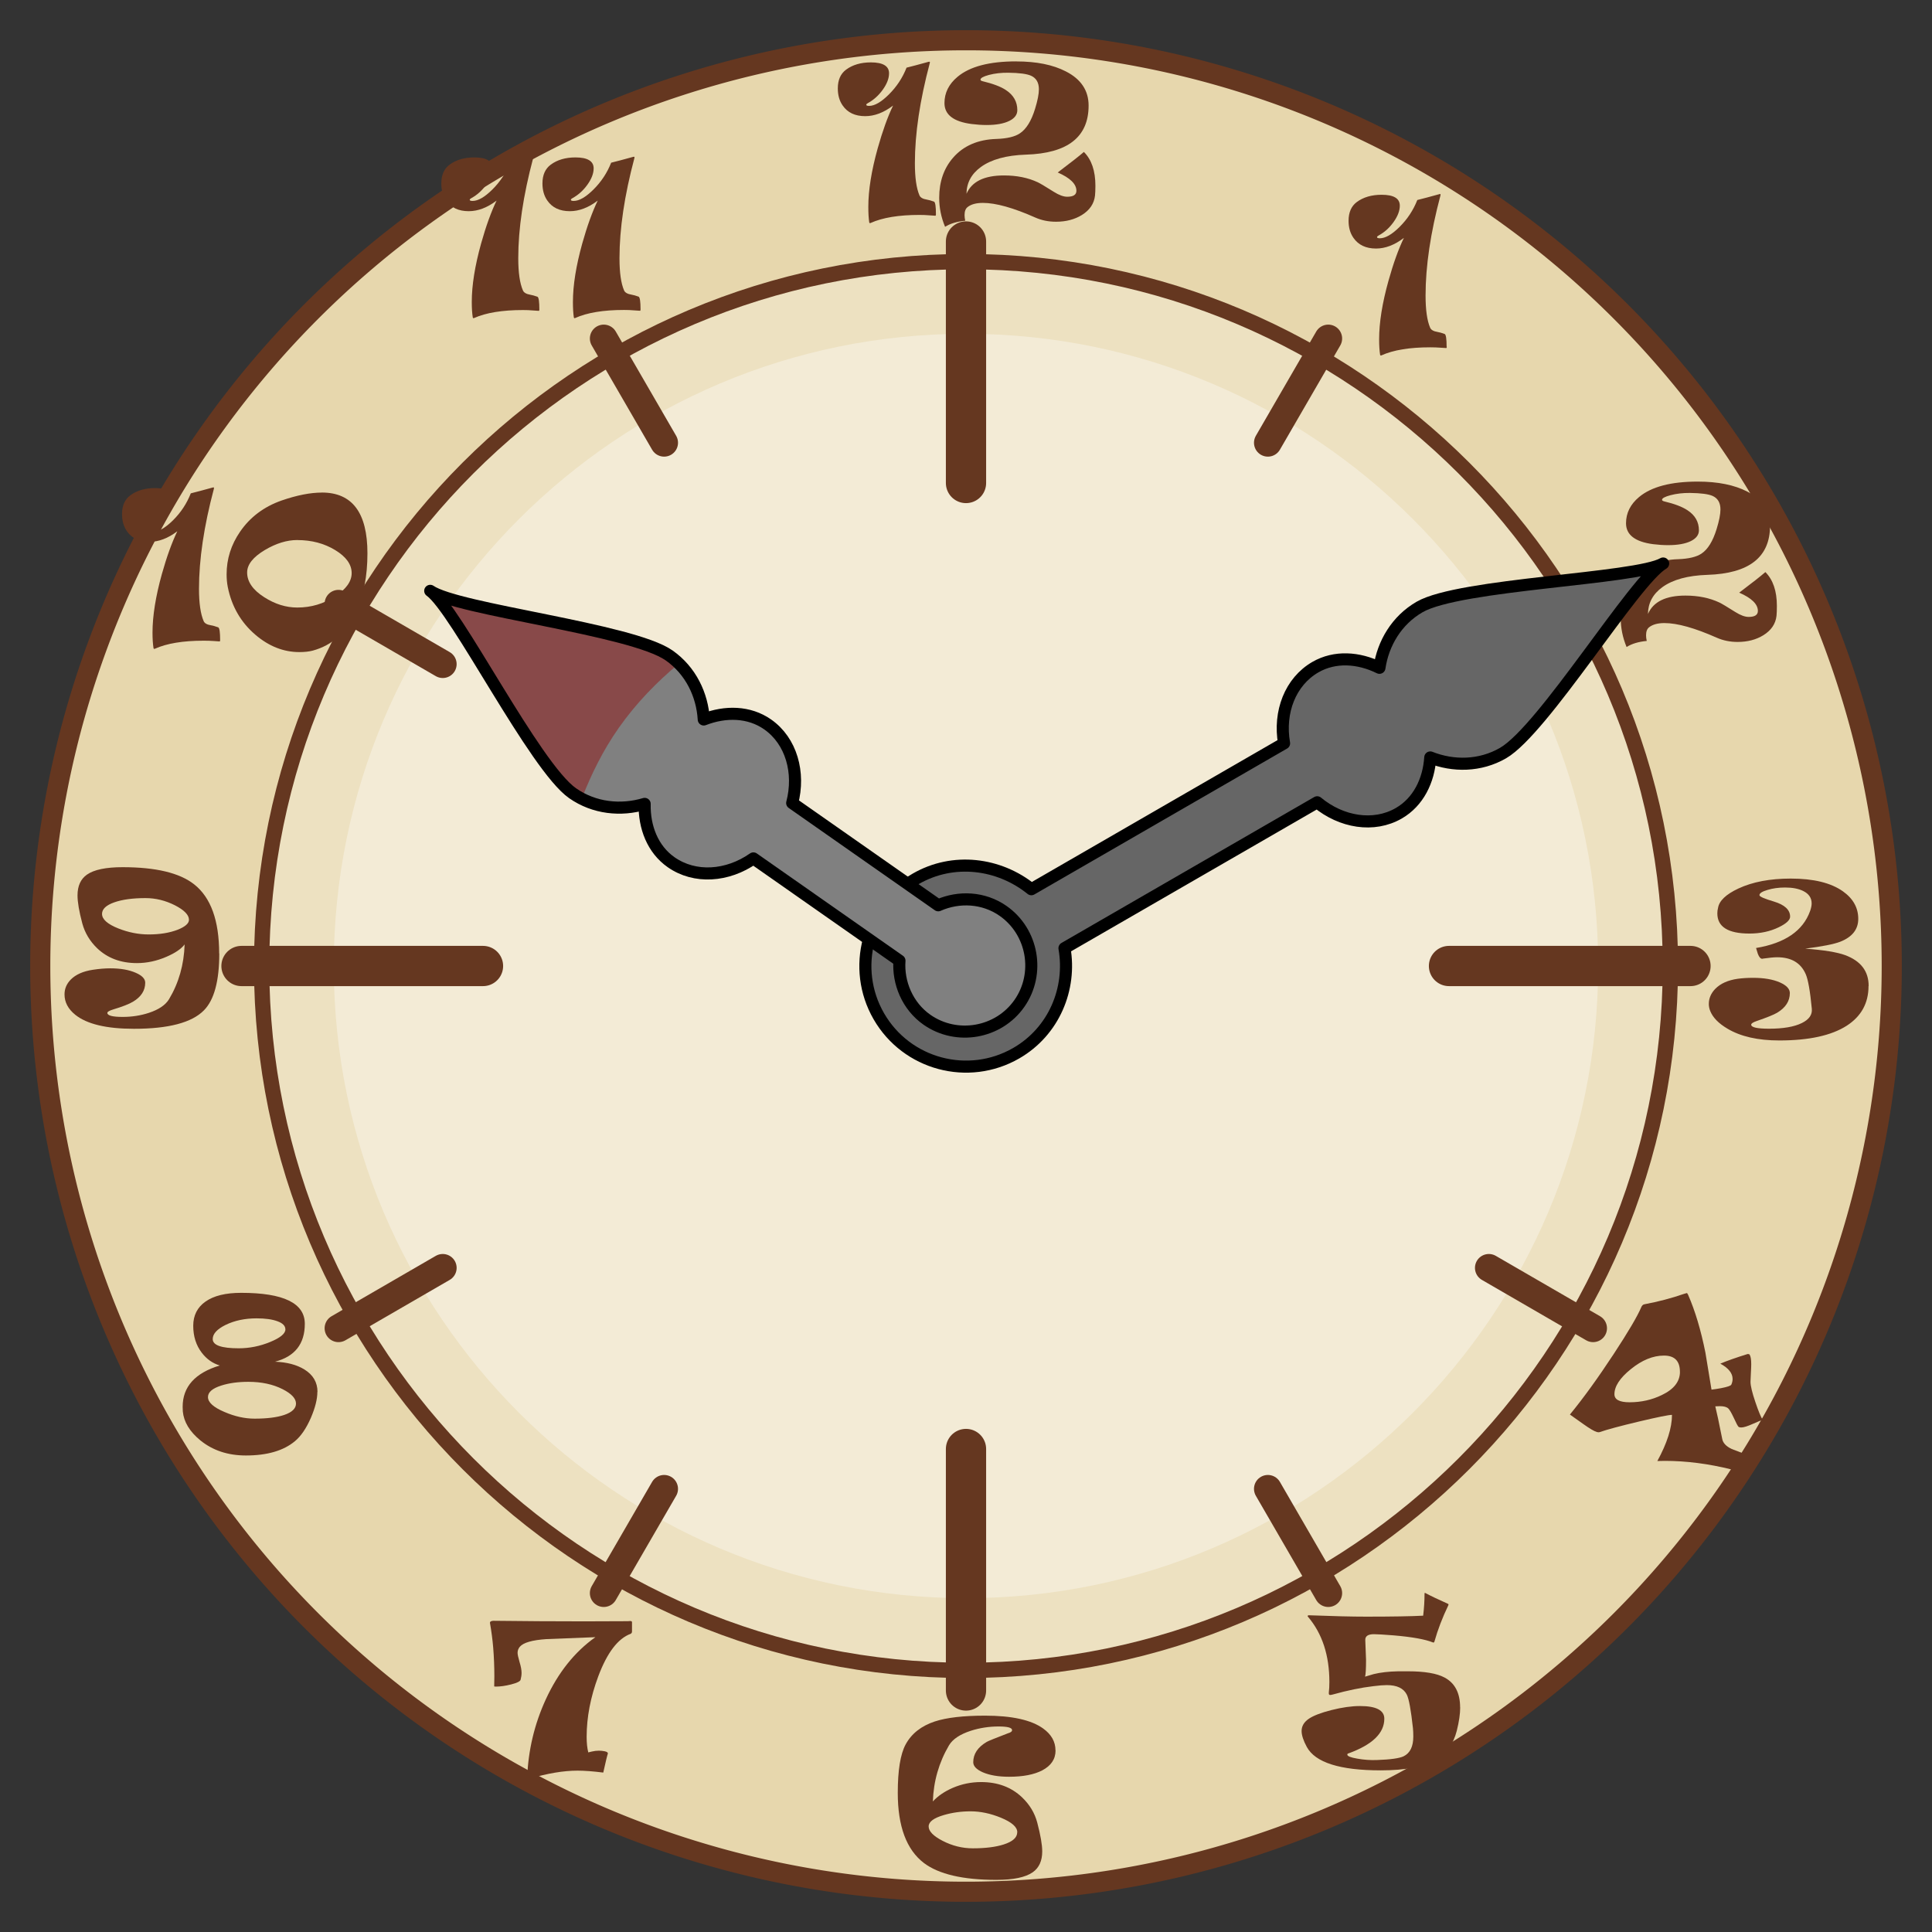 <?xml version="1.0" encoding="UTF-8" standalone="no"?>
<svg xmlns:dc="http://purl.org/dc/elements/1.1/" xmlns:cc="http://creativecommons.org/ns#" xmlns:rdf="http://www.w3.org/1999/02/22-rdf-syntax-ns#" xmlns:svg="http://www.w3.org/2000/svg" xmlns:xlink="http://www.w3.org/1999/xlink" xmlns="http://www.w3.org/2000/svg" viewBox="0 0 48 48" height="100%" width="100%" version="1.1">
 <rect x="0" y="0" width="48" height="48" fill="#333333" stroke="none"/>
 <defs />

 
 <path style="fill:#e7d7ad" d="M 47,24 A 23,23 0 1 1 1,24 23,23 0 1 1 47,24 z" />
 <path style="fill:#ede1c1;stroke:#653720;stroke-width:0.38" d="M 24,6.5 C 14.34,6.5 6.5,14.34 6.5,24 6.5,33.65 14.34,41.5 24,41.5 33.65,41.5 41.5,33.65 41.5,24 41.5,14.34 33.65,6.5 24,6.5 z" />
 <path d="M 24,8.293 C 15.329,8.293 8.293,15.329 8.293,24 8.293,32.661 15.329,39.706 24,39.706 32.661,39.706 39.706,32.661 39.706,24 39.706,15.329 32.661,8.293 24,8.293 Z" style="fill:#f3ebd6;fill-opacity:1;stroke:none;stroke-width:0.305" />
 <path style="fill:none;stroke:#653720;stroke-linecap:round" d="m 6,24 6,0" />
 <path style="fill:none;stroke:#653720;stroke-linecap:round" d="m 42,24 -6,0" />
 <path style="fill:none;stroke:#653720;stroke-linecap:round" d="m 24,6 0,6" />
 <path style="fill:none;stroke:#653720;stroke-linecap:round" d="m 24,42 0,-6" />
 <path style="fill:none;stroke:#653720;stroke-width:0.69;stroke-linecap:round" d="m 8.41,15 2.59,1.5" />
 <path style="fill:none;stroke:#653720;stroke-width:0.69;stroke-linecap:round" d="M 39.58,33 36.99,31.5" />
 <path style="fill:none;stroke:#653720;stroke-width:0.69;stroke-linecap:round" d="m 15,8.41 1.5,2.59" />
 <path style="fill:none;stroke:#653720;stroke-width:0.69;stroke-linecap:round" d="M 33,39.58 31.5,36.99" />
 <path style="fill:none;stroke:#653720;stroke-width:0.69;stroke-linecap:round" d="m 39.58,15 -2.59,1.5" />
 <path style="fill:none;stroke:#653720;stroke-width:0.69;stroke-linecap:round" d="M 8.41,33 11.00,31.5" />
 <path style="fill:none;stroke:#653720;stroke-width:0.69;stroke-linecap:round" d="M 33,8.41 31.5,11.00" />
 <path style="fill:none;stroke:#653720;stroke-width:0.69;stroke-linecap:round" d="m 15,39.58 1.5,-2.59" />
 <path style="fill:#653720" d="m 24,22.28 c -0.94,0 -1.71,0.77 -1.71,1.71 0,0.94 0.77,1.71 1.71,1.71 0.94,0 1.71,-0.77 1.71,-1.71 0,-0.94 -0.77,-1.71 -1.71,-1.71 z" />
 <path style="fill:none;stroke:#653720;stroke-width:0.5" d="M 47,24 A 23,23 0 1 1 1,24 23,23 0 1 1 47,24 z" />
 
 <path id="p12" d="m 25.247,1.525 c -0.665,0 -1.151,0.127 -1.457,0.383 -0.216,0.180 -0.325,0.398 -0.325,0.653 0,0.288 0.224,0.462 0.674,0.520 0.128,0.016 0.252,0.025 0.372,0.025 0.239,0 0.428,-0.034 0.567,-0.103 0.132,-0.066 0.197,-0.155 0.197,-0.266 0,-0.208 -0.094,-0.375 -0.283,-0.499 -0.128,-0.086 -0.323,-0.159 -0.582,-0.221 -0.034,-0.008 -0.050,-0.021 -0.050,-0.039 1e-6,-0.039 0.069,-0.078 0.209,-0.116 0.148,-0.039 0.308,-0.057 0.481,-0.055 0.273,0.003 0.463,0.028 0.567,0.075 0.128,0.058 0.194,0.170 0.194,0.335 0,0.119 -0.032,0.281 -0.095,0.486 -0.092,0.301 -0.218,0.504 -0.377,0.610 -0.123,0.083 -0.318,0.130 -0.583,0.139 -0.459,0.014 -0.819,0.170 -1.076,0.465 -0.231,0.265 -0.346,0.598 -0.346,0.997 0,0.246 0.048,0.486 0.146,0.721 0.128,-0.081 0.296,-0.131 0.501,-0.151 -0.011,-0.050 -0.017,-0.097 -0.017,-0.139 0,-0.094 0.025,-0.161 0.075,-0.200 0.088,-0.070 0.215,-0.104 0.382,-0.104 0.319,0 0.753,0.121 1.301,0.364 0.158,0.070 0.329,0.104 0.515,0.104 0.247,0 0.462,-0.056 0.643,-0.168 0.194,-0.120 0.302,-0.281 0.325,-0.481 0.006,-0.060 0.010,-0.141 0.010,-0.244 0,-0.370 -0.095,-0.650 -0.286,-0.841 -0.114,0.099 -0.331,0.269 -0.650,0.510 0.309,0.135 0.464,0.287 0.464,0.455 0,0.099 -0.076,0.148 -0.229,0.148 -0.091,0 -0.202,-0.040 -0.332,-0.122 -0.207,-0.130 -0.339,-0.209 -0.398,-0.237 -0.242,-0.114 -0.523,-0.170 -0.841,-0.170 -0.489,0 -0.799,0.151 -0.931,0.456 0.003,-0.273 0.122,-0.495 0.359,-0.667 0.259,-0.187 0.632,-0.290 1.118,-0.306 1.038,-0.032 1.557,-0.438 1.557,-1.219 0,-0.373 -0.188,-0.656 -0.564,-0.848 -0.321,-0.166 -0.731,-0.249 -1.232,-0.249 z m -2.175,0.010 c -0.239,0.066 -0.422,0.115 -0.549,0.146 -0.099,0.252 -0.246,0.475 -0.442,0.669 -0.189,0.187 -0.352,0.281 -0.489,0.281 -0.047,0 -0.070,-0.009 -0.070,-0.029 0,-0.013 0.013,-0.026 0.041,-0.041 0.143,-0.078 0.266,-0.189 0.369,-0.332 0.104,-0.145 0.156,-0.281 0.156,-0.408 0,-0.180 -0.151,-0.271 -0.452,-0.271 -0.247,0 -0.453,0.060 -0.616,0.181 -0.136,0.101 -0.205,0.256 -0.205,0.466 0,0.167 0.040,0.310 0.122,0.426 0.122,0.176 0.308,0.263 0.559,0.263 0.229,0 0.460,-0.087 0.692,-0.263 -0.135,0.280 -0.262,0.635 -0.383,1.065 -0.154,0.554 -0.232,1.038 -0.232,1.452 0,0.153 0.007,0.282 0.023,0.387 0.006,0.017 0.017,0.022 0.034,0.013 0.295,-0.133 0.699,-0.200 1.213,-0.200 0.088,0 0.170,0.003 0.247,0.010 0.076,0.006 0.125,0.010 0.148,0.010 0.009,0 0.015,-0.011 0.015,-0.034 0,-0.190 -0.015,-0.296 -0.046,-0.316 -0.075,-0.027 -0.133,-0.043 -0.177,-0.050 -0.101,-0.016 -0.163,-0.052 -0.186,-0.105 -0.076,-0.176 -0.114,-0.443 -0.114,-0.802 0,-0.730 0.123,-1.557 0.369,-2.481 0.004,-0.016 0.005,-0.027 0.002,-0.034 -0.003,-0.006 -0.013,-0.007 -0.027,-0.002 z" style="fill:#653720;" />
 <path id="p8" d="m 7.885,34.580 q 0,0.269 -0.161,0.645 -0.173,0.396 -0.398,0.582 -0.425,0.354 -1.217,0.354 -0.670,0 -1.132,-0.376 -0.398,-0.327 -0.435,-0.719 -0.004,-0.056 -0.004,-0.114 0,-0.748 0.922,-1.027 -0.266,-0.080 -0.447,-0.317 -0.212,-0.276 -0.212,-0.670 0,-0.386 0.305,-0.601 0.308,-0.217 0.885,-0.217 1.582,0 1.582,0.770 0,0.748 -0.741,0.941 0.445,0.017 0.731,0.193 0.325,0.202 0.325,0.557 z M 7.090,33.027 q 0,-0.129 -0.195,-0.200 -0.195,-0.073 -0.520,-0.073 -0.435,0 -0.770,0.163 -0.320,0.158 -0.320,0.352 0,0.229 0.645,0.229 0.401,0 0.780,-0.156 0.381,-0.156 0.381,-0.315 z m 0.264,1.844 q 0,-0.188 -0.332,-0.357 -0.361,-0.183 -0.853,-0.183 -0.381,0 -0.670,0.092 -0.332,0.105 -0.332,0.286 0,0.198 0.410,0.371 0.383,0.166 0.748,0.166 0.462,0 0.736,-0.092 0.293,-0.100 0.293,-0.283 z" style="fill:#653720;" />
 <path id="p11" d="m 13.221,3.896 c -0.239,0.066 -0.422,0.115 -0.549,0.146 -0.099,0.252 -0.246,0.475 -0.442,0.669 -0.189,0.187 -0.352,0.281 -0.489,0.281 -0.047,0 -0.071,-0.009 -0.071,-0.029 0,-0.013 0.013,-0.026 0.041,-0.041 0.143,-0.078 0.266,-0.189 0.369,-0.332 0.104,-0.145 0.156,-0.280 0.156,-0.407 0,-0.180 -0.149,-0.272 -0.451,-0.272 -0.247,0 -0.453,0.060 -0.616,0.181 -0.136,0.101 -0.205,0.256 -0.205,0.466 0,0.167 0.040,0.310 0.122,0.426 0.122,0.176 0.308,0.263 0.559,0.263 0.229,0 0.460,-0.087 0.692,-0.263 -0.135,0.280 -0.263,0.635 -0.384,1.065 -0.154,0.554 -0.232,1.038 -0.232,1.452 0,0.153 0.008,0.282 0.025,0.387 0.006,0.017 0.017,0.022 0.034,0.013 C 12.074,7.770 12.478,7.703 12.992,7.703 c 0.088,0 0.170,0.003 0.247,0.010 0.076,0.006 0.125,0.010 0.148,0.010 0.009,0 0.013,-0.011 0.013,-0.034 0,-0.190 -0.014,-0.296 -0.045,-0.316 -0.075,-0.027 -0.135,-0.043 -0.179,-0.050 C 13.076,7.306 13.015,7.270 12.992,7.216 12.915,7.040 12.876,6.773 12.876,6.414 c 0,-0.730 0.123,-1.557 0.369,-2.481 0.004,-0.016 0.005,-0.027 0.002,-0.034 -0.003,-0.006 -0.011,-0.007 -0.026,-0.002 z m 2.514,0 c -0.239,0.066 -0.423,0.115 -0.551,0.146 -0.099,0.252 -0.246,0.475 -0.442,0.669 -0.189,0.187 -0.352,0.281 -0.489,0.281 -0.047,0 -0.070,-0.009 -0.070,-0.029 0,-0.013 0.013,-0.026 0.041,-0.041 0.143,-0.078 0.266,-0.189 0.369,-0.332 0.104,-0.145 0.156,-0.280 0.156,-0.407 0,-0.180 -0.151,-0.272 -0.452,-0.272 -0.247,0 -0.452,0.060 -0.615,0.181 -0.136,0.101 -0.205,0.256 -0.205,0.466 0,0.167 0.040,0.310 0.122,0.426 0.122,0.176 0.308,0.263 0.559,0.263 0.229,0 0.460,-0.087 0.692,-0.263 -0.135,0.280 -0.263,0.635 -0.384,1.065 -0.154,0.554 -0.232,1.038 -0.232,1.452 0,0.153 0.007,0.282 0.023,0.387 0.006,0.017 0.017,0.022 0.034,0.013 0.295,-0.133 0.699,-0.200 1.213,-0.200 0.088,0 0.170,0.003 0.247,0.010 0.076,0.006 0.127,0.010 0.150,0.010 0.009,0 0.013,-0.011 0.013,-0.034 0,-0.190 -0.015,-0.296 -0.046,-0.316 -0.075,-0.027 -0.133,-0.043 -0.177,-0.050 -0.101,-0.016 -0.163,-0.052 -0.186,-0.105 -0.076,-0.176 -0.114,-0.443 -0.114,-0.802 0,-0.730 0.123,-1.557 0.369,-2.481 0.004,-0.016 0.005,-0.027 0.002,-0.034 -0.003,-0.006 -0.011,-0.007 -0.026,-0.002 z" style="fill:#653720;" />
 <path id="p7" d="m 15.701,40.539 q 0,0.036 -0.034,0.053 -0.474,0.176 -0.804,1.058 -0.288,0.772 -0.288,1.501 0,0.229 0.041,0.388 -0.007,0 0.085,-0.022 0.092,-0.022 0.178,-0.022 0.066,0 0.141,0.014 0.095,0.019 0.080,0.066 -0.022,0.058 -0.112,0.464 -0.383,-0.048 -0.640,-0.048 -0.518,0 -1.195,0.200 -0.014,0.002 -0.022,0.004 -0.022,0.004 -0.029,-0.002 -0.004,-0.007 -0.004,-0.034 0.039,-1.017 0.462,-1.939 0.459,-0.997 1.232,-1.545 -0.608,0.024 -1.217,0.048 -0.530,0.036 -0.660,0.190 -0.056,0.066 -0.056,0.151 0,0.058 0.048,0.225 0.051,0.163 0.051,0.273 0,0.080 -0.024,0.171 -0.017,0.061 -0.239,0.117 -0.210,0.053 -0.376,0.053 -0.007,0 -0.022,-0.002 -0.014,-0.002 -0.019,-0.002 0.004,-0.080 0.004,-0.251 0,-0.361 -0.029,-0.716 -0.024,-0.288 -0.080,-0.611 -0.002,-0.024 0.022,-0.039 0.026,-0.014 0.068,-0.014 1.142,0.014 2.254,0.014 0.721,0 1.076,-0.004 0.007,0 0.031,-0.002 0.026,-0.002 0.034,-0.002 0.044,0 0.044,0.029 l 0,0.232 z" style="fill:#653720;" />
 <path id="p10" d="m 5.289,12.111 c -0.239,0.066 -0.422,0.115 -0.549,0.146 -0.099,0.252 -0.246,0.476 -0.442,0.670 -0.189,0.187 -0.352,0.281 -0.489,0.281 -0.047,0 -0.071,-0.010 -0.071,-0.030 0,-0.013 0.013,-0.026 0.041,-0.041 0.143,-0.078 0.266,-0.188 0.369,-0.331 0.104,-0.145 0.156,-0.281 0.156,-0.408 0,-0.180 -0.149,-0.272 -0.451,-0.272 -0.247,0 -0.453,0.060 -0.616,0.181 -0.136,0.101 -0.205,0.256 -0.205,0.466 0,0.167 0.040,0.310 0.122,0.426 0.122,0.176 0.308,0.263 0.559,0.263 0.229,0 0.460,-0.087 0.692,-0.263 -0.135,0.280 -0.263,0.635 -0.384,1.065 -0.154,0.554 -0.232,1.038 -0.232,1.452 0,0.153 0.008,0.282 0.025,0.387 0.006,0.017 0.017,0.023 0.034,0.015 0.295,-0.133 0.699,-0.200 1.213,-0.200 0.088,0 0.170,0.002 0.247,0.008 0.076,0.006 0.125,0.010 0.148,0.010 0.009,0 0.013,-0.011 0.013,-0.034 0,-0.190 -0.014,-0.295 -0.045,-0.315 -0.075,-0.027 -0.135,-0.045 -0.179,-0.051 -0.101,-0.016 -0.162,-0.050 -0.185,-0.104 -0.076,-0.176 -0.116,-0.444 -0.116,-0.803 0,-0.730 0.123,-1.557 0.369,-2.481 0.004,-0.016 0.005,-0.027 0.002,-0.034 -0.003,-0.006 -0.011,-0.007 -0.026,-0.002 z m 2.709,0.127 c -0.286,0 -0.620,0.065 -1.002,0.197 -0.438,0.154 -0.782,0.412 -1.030,0.773 -0.225,0.326 -0.336,0.679 -0.336,1.060 0,0.109 0.009,0.215 0.029,0.316 0.097,0.484 0.326,0.878 0.684,1.185 0.337,0.288 0.702,0.432 1.095,0.432 0.127,0 0.237,-0.012 0.330,-0.036 0.484,-0.132 0.843,-0.451 1.078,-0.958 0.189,-0.409 0.283,-0.896 0.283,-1.460 0,-1.007 -0.377,-1.510 -1.132,-1.510 z m -0.611,1.180 c 0.355,0 0.669,0.083 0.941,0.249 0.273,0.166 0.409,0.357 0.409,0.572 0,0.205 -0.136,0.398 -0.412,0.577 -0.282,0.185 -0.595,0.278 -0.939,0.278 -0.282,0 -0.556,-0.086 -0.822,-0.257 -0.283,-0.180 -0.424,-0.385 -0.424,-0.614 0,-0.197 0.147,-0.383 0.442,-0.559 0.277,-0.164 0.545,-0.247 0.804,-0.247 z" style="fill:#653720;" />
 <path id="p6" d="m 26.225,43.489 q 0,0.322 -0.332,0.496 -0.305,0.158 -0.824,0.158 -0.393,0 -0.650,-0.110 -0.239,-0.105 -0.239,-0.251 0,-0.308 0.337,-0.506 0.058,-0.034 0.523,-0.212 0.105,-0.029 0.105,-0.080 0,-0.090 -0.335,-0.090 -0.357,0 -0.692,0.107 -0.403,0.132 -0.540,0.361 -0.376,0.640 -0.401,1.394 0.190,-0.205 0.494,-0.337 0.335,-0.144 0.704,-0.144 0.616,0 1.014,0.376 0.286,0.271 0.381,0.630 0.124,0.472 0.124,0.716 0,0.354 -0.237,0.520 -0.271,0.188 -0.904,0.188 -1.244,0 -1.800,-0.420 -0.648,-0.496 -0.648,-1.741 0,-0.841 0.195,-1.203 0.220,-0.405 0.726,-0.572 0.440,-0.144 1.247,-0.144 1.002,0 1.445,0.320 0.305,0.220 0.305,0.542 z m -0.951,2.032 q 0,-0.193 -0.408,-0.361 -0.386,-0.158 -0.753,-0.158 -0.347,0 -0.662,0.092 -0.379,0.110 -0.379,0.283 0,0.180 0.349,0.359 0.359,0.185 0.748,0.185 0.467,0 0.765,-0.095 0.339,-0.107 0.339,-0.305 z" style="fill:#653720;" />
 <path id="p9" d="m 5.448,23.688 q 0,1.027 -0.381,1.413 -0.450,0.459 -1.738,0.459 -1.027,0 -1.460,-0.349 -0.266,-0.215 -0.266,-0.506 0,-0.210 0.156,-0.369 0.188,-0.188 0.547,-0.242 0.234,-0.036 0.432,-0.036 0.383,0 0.633,0.110 0.237,0.102 0.237,0.247 0,0.291 -0.303,0.472 -0.146,0.088 -0.494,0.193 -0.144,0.044 -0.144,0.085 0,0.100 0.381,0.100 0.342,0 0.648,-0.100 0.371,-0.122 0.503,-0.339 0.364,-0.608 0.388,-1.362 -0.127,0.168 -0.454,0.308 -0.361,0.156 -0.731,0.156 -0.601,0 -0.988,-0.369 -0.273,-0.264 -0.369,-0.616 -0.119,-0.447 -0.119,-0.697 0,-0.352 0.234,-0.516 0.264,-0.185 0.887,-0.185 1.235,0 1.775,0.425 0.623,0.489 0.623,1.719 z m -0.753,-0.836 q 0,-0.180 -0.347,-0.359 -0.354,-0.180 -0.733,-0.180 -0.479,0 -0.780,0.107 -0.300,0.107 -0.300,0.286 0,0.200 0.405,0.361 0.376,0.149 0.755,0.149 0.415,0 0.719,-0.117 0.281,-0.112 0.281,-0.247 z" style="fill:#653720;" />
 <path id="p5" d="m 36.278,42.417 q 0,0.247 -0.085,0.584 -0.124,0.489 -0.518,0.719 -0.450,0.264 -1.369,0.264 -1.523,0 -1.839,-0.582 -0.129,-0.239 -0.129,-0.396 0,-0.180 0.178,-0.303 0.171,-0.117 0.564,-0.217 0.396,-0.100 0.709,-0.100 0.604,0 0.604,0.315 0,0.540 -0.895,0.863 -0.024,0.004 -0.024,0.029 0,0.058 0.249,0.100 0.242,0.044 0.491,0.034 0.498,-0.017 0.657,-0.092 0.242,-0.117 0.242,-0.491 0,-0.119 -0.009,-0.210 -0.073,-0.670 -0.151,-0.829 -0.119,-0.239 -0.498,-0.239 -0.124,0 -0.330,0.026 -0.459,0.053 -1.022,0.210 -0.036,0.009 -0.058,0.009 -0.031,0 -0.031,-0.041 l 0,-0.019 q 0.014,-0.112 0.014,-0.259 0,-1.002 -0.535,-1.628 -0.012,-0.014 0,-0.024 0.009,-0.012 0.031,-0.009 0.887,0.034 1.416,0.034 0.966,0 1.418,-0.024 0.034,-0.281 0.034,-0.540 0,-0.034 0.014,-0.026 0.210,0.112 0.567,0.271 0.024,0.007 0.009,0.039 -0.220,0.459 -0.342,0.892 -0.009,0.041 -0.039,0.029 -0.286,-0.117 -0.980,-0.176 -0.371,-0.029 -0.486,-0.029 -0.220,0 -0.215,0.146 0.019,0.498 0.019,0.484 0,0.337 -0.024,0.425 0.105,-0.031 0.212,-0.063 0.254,-0.063 0.613,-0.070 0,0 0.239,0 0.621,0 0.909,0.154 0.388,0.205 0.388,0.743 z" style="fill:#653720;" />
 <path id="p4" d="m 43.796,35.280 q -0.036,0 -0.234,0.090 -0.210,0.095 -0.300,0.095 -0.046,0 -0.066,-0.014 -0.029,-0.022 -0.124,-0.232 -0.085,-0.180 -0.132,-0.225 -0.061,-0.058 -0.207,-0.058 -0.046,0 -0.117,0.004 0.051,0.200 0.171,0.804 0.026,0.156 0.237,0.256 0.168,0.066 0.339,0.129 -0.141,0.161 -0.337,0.381 -0.860,-0.215 -1.667,-0.215 -0.119,0 -0.183,0.004 0.364,-0.665 0.364,-1.147 -0.122,0 -0.821,0.166 -0.706,0.168 -0.980,0.264 -0.022,0.007 -0.066,-0.004 -0.100,-0.029 -0.342,-0.202 -0.313,-0.222 -0.327,-0.232 0.503,-0.613 1.088,-1.504 0.542,-0.826 0.684,-1.161 0.026,-0.066 0.080,-0.075 0.511,-0.095 0.985,-0.259 0.058,-0.019 0.066,-0.019 0.014,0 0.034,0.044 0.261,0.594 0.430,1.438 0.002,0.007 0.151,0.917 0.134,-0.017 0.234,-0.036 0.242,-0.046 0.259,-0.090 0.031,-0.070 0.031,-0.139 0,-0.215 -0.305,-0.381 0.254,-0.107 0.679,-0.239 0.039,0 0.048,0.014 0.041,0.063 0.041,0.237 0,0.075 -0.009,0.232 -0.009,0.154 -0.009,0.207 0,0.149 0.122,0.508 0.112,0.332 0.183,0.442 z m -2.059,-1.198 q 0,-0.403 -0.396,-0.403 -0.410,0 -0.826,0.339 -0.405,0.327 -0.405,0.621 0,0.200 0.376,0.200 0.432,0 0.802,-0.180 0.450,-0.215 0.450,-0.577 z" style="fill:#653720;" />
 <path id="p2" d="m 44.146,15.056 q 0,0.154 -0.009,0.244 -0.034,0.300 -0.325,0.481 -0.271,0.168 -0.643,0.168 -0.278,0 -0.516,-0.105 -0.821,-0.364 -1.301,-0.364 -0.249,0 -0.381,0.105 -0.075,0.058 -0.075,0.200 0,0.063 0.017,0.139 -0.308,0.029 -0.501,0.151 -0.146,-0.352 -0.146,-0.721 0,-0.599 0.347,-0.997 0.386,-0.442 1.076,-0.464 0.398,-0.014 0.584,-0.139 0.237,-0.158 0.376,-0.611 0.095,-0.308 0.095,-0.486 0,-0.247 -0.193,-0.335 -0.156,-0.070 -0.567,-0.075 -0.259,-0.002 -0.481,0.056 -0.210,0.056 -0.210,0.114 0,0.026 0.051,0.039 0.388,0.092 0.582,0.222 0.283,0.185 0.283,0.498 0,0.166 -0.198,0.266 -0.207,0.102 -0.567,0.102 -0.178,0 -0.371,-0.024 -0.675,-0.088 -0.675,-0.520 0,-0.381 0.325,-0.652 0.459,-0.383 1.457,-0.383 0.750,0 1.232,0.249 0.564,0.288 0.564,0.848 0,1.171 -1.557,1.220 -0.728,0.024 -1.117,0.305 -0.354,0.256 -0.359,0.667 0.198,-0.457 0.931,-0.457 0.476,0 0.841,0.171 0.088,0.041 0.398,0.237 0.195,0.122 0.332,0.122 0.229,0 0.229,-0.149 0,-0.251 -0.464,-0.454 0.479,-0.361 0.650,-0.511 0.286,0.286 0.286,0.841 z" style="fill:#653720;" />
 <path id="p3" d="m 46.423,24.499 q 0,0.635 -0.542,0.985 -0.572,0.366 -1.675,0.366 -0.797,0 -1.288,-0.293 -0.330,-0.195 -0.427,-0.437 -0.036,-0.088 -0.036,-0.176 0,-0.212 0.163,-0.379 0.193,-0.195 0.552,-0.247 0.173,-0.024 0.386,-0.024 0.405,0 0.665,0.114 0.247,0.110 0.247,0.264 0,0.300 -0.315,0.489 -0.122,0.073 -0.511,0.207 -0.134,0.046 -0.134,0.090 0,0.100 0.445,0.100 0.528,0 0.814,-0.141 0.269,-0.132 0.247,-0.354 -0.063,-0.660 -0.151,-0.860 -0.183,-0.420 -0.709,-0.420 -0.119,0 -0.357,0.034 -0.004,0.004 -0.014,0.004 -0.063,0 -0.110,-0.124 -0.022,-0.073 -0.044,-0.144 1.076,-0.180 1.342,-0.917 0.039,-0.112 0.039,-0.190 0,-0.205 -0.207,-0.308 -0.176,-0.088 -0.452,-0.088 -0.242,0 -0.440,0.061 -0.198,0.058 -0.198,0.129 0,0.053 0.357,0.158 0.405,0.122 0.405,0.376 0,0.127 -0.283,0.264 -0.322,0.156 -0.728,0.156 -0.797,0 -0.797,-0.501 0,-0.073 0.017,-0.134 0.041,-0.266 0.506,-0.484 0.530,-0.247 1.301,-0.247 0.848,0 1.296,0.317 0.381,0.271 0.381,0.684 0,0.393 -0.450,0.569 -0.234,0.090 -0.868,0.171 0.692,0.051 0.992,0.161 0.584,0.217 0.584,0.765 z" style="fill:#653720;" />
 <path id="p1" d="m 35.945,8.613 q 0,0.034 -0.014,0.034 -0.034,0 -0.149,-0.009 -0.114,-0.009 -0.247,-0.009 -0.770,0 -1.213,0.200 -0.024,0.012 -0.034,-0.014 -0.024,-0.156 -0.024,-0.386 0,-0.621 0.232,-1.452 0.180,-0.645 0.383,-1.066 -0.347,0.264 -0.692,0.264 -0.376,0 -0.560,-0.264 -0.122,-0.173 -0.122,-0.425 0,-0.315 0.205,-0.467 0.244,-0.180 0.616,-0.180 0.452,0 0.452,0.271 0,0.190 -0.156,0.408 -0.154,0.215 -0.369,0.332 -0.041,0.022 -0.041,0.041 0,0.029 0.070,0.029 0.205,0 0.489,-0.281 0.293,-0.291 0.442,-0.670 0.190,-0.046 0.550,-0.146 0.022,-0.007 0.026,0.002 0.004,0.009 -0.002,0.034 -0.369,1.386 -0.369,2.482 0,0.538 0.114,0.802 0.034,0.080 0.185,0.105 0.066,0.009 0.178,0.051 0.046,0.029 0.046,0.315 z" style="fill:#653720;" />
 
<g transform="translate(24,24)"><g transform="rotate(60)">
<path d="m 0,-20 c 0,0.78 -2.09,4.63 -2.09,5.78 0,0.66 0.33,1.24 0.81,1.62 -0.48,0.32 -0.81,0.81 -0.81,1.37 0,0.72 0.51,1.35 1.25,1.62 l 0,7.25 C -1.80,-1.99 -2.5,-1.08 -2.5,0 -2.5,1.38 -1.38,2.5 0,2.5 1.38,2.5 2.5,1.38 2.5,0 2.5,-1.08 1.80,-1.99 0.84,-2.34 l 0,-7.25 c 0.73,-0.27 1.25,-0.90 1.25,-1.62 0,-0.56 -0.33,-1.05 -0.81,-1.37 0.48,-0.38 0.81,-0.96 0.81,-1.62 C 2.09,-15.36 0,-19.18 0,-20 z" style="fill:#666666;stroke:#000000;stroke-width:0.30;stroke-linecap:round;stroke-linejoin:round" />
</g></g>

 
<g transform="translate(24,24)"><g transform="rotate(305.0)">
<path d="m 0,-16.25 c 0,0.78 -2.09,4.63 -2.09,5.78 0,0.66 0.33,1.24 0.81,1.62 -0.48,0.32 -0.81,0.81 -0.81,1.37 0,0.72 0.51,1.35 1.25,1.62 l 0,4.43 c -0.47,0.28 -0.81,0.81 -0.81,1.40 0,0.90 0.74,1.65 1.65,1.65 0.90,0 1.65,-0.74 1.65,-1.65 0,-0.59 -0.33,-1.11 -0.81,-1.40 l 0,-4.43 c 0.73,-0.27 1.25,-0.90 1.25,-1.62 0,-0.56 -0.33,-1.05 -0.81,-1.37 0.48,-0.38 0.81,-0.96 0.81,-1.62 C 2.09,-11.61 0,-15.43 0,-16.25 z" style="fill:#884949;stroke-width:0.30;stroke-linecap:round;stroke-linejoin:round" />
<path d="m -0.12,-10.46 c -0.66,0 -1.31,0.10 -1.93,0.25 0.07,0.55 0.36,1.04 0.78,1.37 -0.48,0.32 -0.81,0.81 -0.81,1.37 0,0.72 0.51,1.35 1.25,1.62 l 0,4.43 c -0.47,0.28 -0.81,0.81 -0.81,1.40 0,0.90 0.74,1.65 1.65,1.65 0.90,0 1.65,-0.74 1.65,-1.65 0,-0.59 -0.33,-1.11 -0.81,-1.40 l 0,-4.43 c 0.73,-0.27 1.25,-0.90 1.25,-1.62 0,-0.56 -0.33,-1.05 -0.81,-1.37 0.40,-0.31 0.69,-0.78 0.78,-1.31 -0.69,-0.19 -1.43,-0.31 -2.18,-0.31 z" style="fill:#808080;stroke-width:0.51;stroke-linecap:round;stroke-linejoin:round" />
<path d="m 0,-16.25 c 0,0.78 -2.09,4.63 -2.09,5.78 0,0.66 0.33,1.24 0.81,1.62 -0.48,0.32 -0.81,0.81 -0.81,1.37 0,0.72 0.51,1.35 1.25,1.62 l 0,4.43 c -0.47,0.28 -0.81,0.81 -0.81,1.40 0,0.90 0.74,1.65 1.65,1.65 0.90,0 1.65,-0.74 1.65,-1.65 0,-0.59 -0.33,-1.11 -0.81,-1.40 l 0,-4.43 c 0.73,-0.27 1.25,-0.90 1.25,-1.62 0,-0.56 -0.33,-1.05 -0.81,-1.37 0.48,-0.38 0.81,-0.96 0.81,-1.62 C 2.09,-11.61 0,-15.43 0,-16.25 z" style="fill:none;stroke:#000000;stroke-width:0.30;stroke-linecap:round;stroke-linejoin:round" />
</g></g>


</svg>

